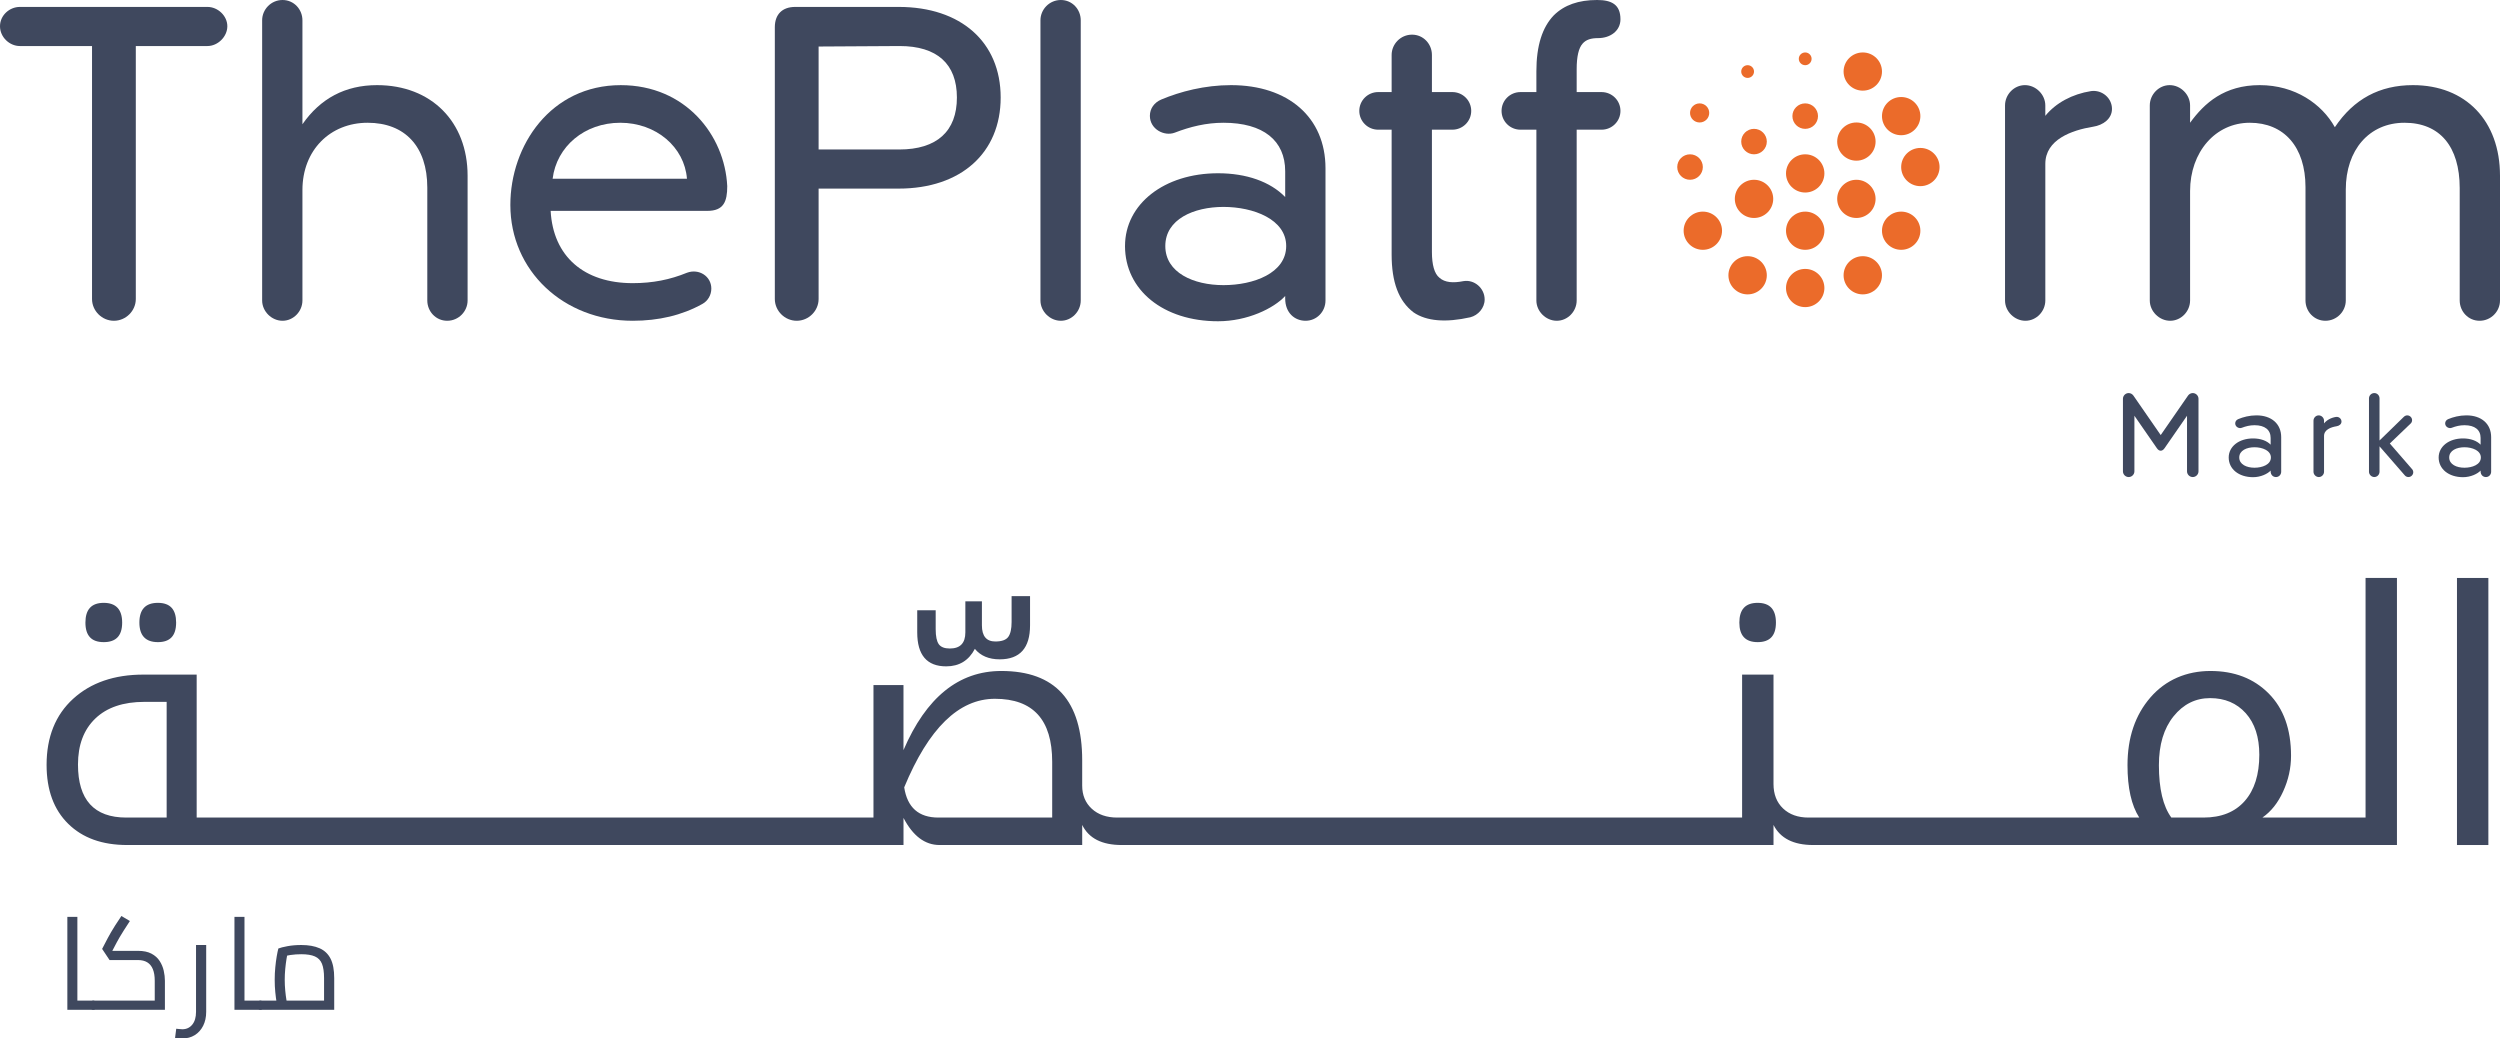 <svg width="260" height="108" viewBox="0 0 260 108" fill="none" xmlns="http://www.w3.org/2000/svg">
<g clip-path="url(#clip0_73_2743)">
<path d="M187.741 25.981C188.844 25.981 189.737 25.091 189.737 23.994C189.737 22.897 188.844 22.008 187.741 22.008C186.638 22.008 185.745 22.897 185.745 23.994C185.745 25.091 186.638 25.981 187.741 25.981Z" fill="#EB6B2A"/>
<path d="M193.064 22.67C194.167 22.67 195.061 21.781 195.061 20.684C195.061 19.587 194.167 18.697 193.064 18.697C191.962 18.697 191.068 19.587 191.068 20.684C191.068 21.781 191.962 22.67 193.064 22.67Z" fill="#EB6B2A"/>
<path d="M199.718 19.36C200.821 19.36 201.714 18.47 201.714 17.373C201.714 16.276 200.821 15.386 199.718 15.386C198.615 15.386 197.722 16.276 197.722 17.373C197.722 18.47 198.615 19.36 199.718 19.36Z" fill="#EB6B2A"/>
<path d="M197.722 25.981C198.825 25.981 199.719 25.091 199.719 23.994C199.719 22.897 198.825 22.008 197.722 22.008C196.62 22.008 195.726 22.897 195.726 23.994C195.726 25.091 196.62 25.981 197.722 25.981Z" fill="#EB6B2A"/>
<path d="M193.729 30.616C194.832 30.616 195.726 29.727 195.726 28.629C195.726 27.532 194.832 26.643 193.729 26.643C192.627 26.643 191.733 27.532 191.733 28.629C191.733 29.727 192.627 30.616 193.729 30.616Z" fill="#EB6B2A"/>
<path d="M187.741 31.94C188.844 31.94 189.737 31.051 189.737 29.954C189.737 28.856 188.844 27.967 187.741 27.967C186.638 27.967 185.745 28.856 185.745 29.954C185.745 31.051 186.638 31.94 187.741 31.94Z" fill="#EB6B2A"/>
<path d="M181.752 30.616C182.855 30.616 183.749 29.727 183.749 28.629C183.749 27.532 182.855 26.643 181.752 26.643C180.65 26.643 179.756 27.532 179.756 28.629C179.756 29.727 180.65 30.616 181.752 30.616Z" fill="#EB6B2A"/>
<path d="M177.095 25.981C178.197 25.981 179.091 25.091 179.091 23.994C179.091 22.897 178.197 22.008 177.095 22.008C175.992 22.008 175.098 22.897 175.098 23.994C175.098 25.091 175.992 25.981 177.095 25.981Z" fill="#EB6B2A"/>
<path d="M182.418 22.67C183.521 22.67 184.415 21.781 184.415 20.684C184.415 19.587 183.521 18.697 182.418 18.697C181.316 18.697 180.422 19.587 180.422 20.684C180.422 21.781 181.316 22.67 182.418 22.67Z" fill="#EB6B2A"/>
<path d="M187.741 20.022C188.844 20.022 189.737 19.133 189.737 18.035C189.737 16.938 188.844 16.049 187.741 16.049C186.638 16.049 185.745 16.938 185.745 18.035C185.745 19.133 186.638 20.022 187.741 20.022Z" fill="#EB6B2A"/>
<path d="M193.064 16.711C194.167 16.711 195.061 15.822 195.061 14.725C195.061 13.627 194.167 12.738 193.064 12.738C191.962 12.738 191.068 13.627 191.068 14.725C191.068 15.822 191.962 16.711 193.064 16.711Z" fill="#EB6B2A"/>
<path d="M187.741 13.401C188.476 13.401 189.072 12.808 189.072 12.076C189.072 11.345 188.476 10.752 187.741 10.752C187.006 10.752 186.41 11.345 186.41 12.076C186.41 12.808 187.006 13.401 187.741 13.401Z" fill="#EB6B2A"/>
<path d="M182.418 16.049C183.153 16.049 183.749 15.456 183.749 14.725C183.749 13.993 183.153 13.4 182.418 13.4C181.683 13.4 181.087 13.993 181.087 14.725C181.087 15.456 181.683 16.049 182.418 16.049Z" fill="#EB6B2A"/>
<path d="M175.764 18.697C176.499 18.697 177.095 18.104 177.095 17.373C177.095 16.642 176.499 16.049 175.764 16.049C175.029 16.049 174.433 16.642 174.433 17.373C174.433 18.104 175.029 18.697 175.764 18.697Z" fill="#EB6B2A"/>
<path d="M176.762 12.738C177.313 12.738 177.76 12.294 177.76 11.745C177.76 11.197 177.313 10.752 176.762 10.752C176.211 10.752 175.764 11.197 175.764 11.745C175.764 12.294 176.211 12.738 176.762 12.738Z" fill="#EB6B2A"/>
<path d="M181.753 8.104C182.12 8.104 182.418 7.807 182.418 7.441C182.418 7.076 182.12 6.779 181.753 6.779C181.385 6.779 181.087 7.076 181.087 7.441C181.087 7.807 181.385 8.104 181.753 8.104Z" fill="#EB6B2A"/>
<path d="M187.741 6.78C188.108 6.78 188.406 6.483 188.406 6.117C188.406 5.751 188.108 5.455 187.741 5.455C187.373 5.455 187.075 5.751 187.075 6.117C187.075 6.483 187.373 6.78 187.741 6.78Z" fill="#EB6B2A"/>
<path d="M197.722 14.063C198.825 14.063 199.719 13.174 199.719 12.076C199.719 10.979 198.825 10.09 197.722 10.09C196.62 10.09 195.726 10.979 195.726 12.076C195.726 13.174 196.62 14.063 197.722 14.063Z" fill="#EB6B2A"/>
<path d="M193.729 9.428C194.832 9.428 195.726 8.539 195.726 7.441C195.726 6.344 194.832 5.455 193.729 5.455C192.627 5.455 191.733 6.344 191.733 7.441C191.733 8.539 192.627 9.428 193.729 9.428Z" fill="#EB6B2A"/>
<path d="M9.571 31.095V4.788H2.069C0.983 4.788 0 3.861 0 2.728C0 1.596 0.983 0.72 2.069 0.72H21.574C22.661 0.72 23.643 1.648 23.643 2.728C23.643 3.809 22.66 4.788 21.574 4.788H14.124V31.095C14.124 32.33 13.089 33.36 11.848 33.36C10.606 33.36 9.571 32.331 9.571 31.095Z" fill="#3F485E"/>
<path d="M27.263 31.249V2.111C27.263 0.978 28.194 0 29.384 0C30.573 0 31.453 0.978 31.453 2.111V12.922C33.315 10.245 35.902 8.854 39.214 8.854C44.853 8.854 48.63 12.664 48.63 18.275V31.249C48.63 32.382 47.698 33.36 46.509 33.36C45.319 33.36 44.439 32.382 44.439 31.249V19.511C44.439 15.238 42.111 12.767 38.231 12.767C34.351 12.767 31.453 15.599 31.453 19.769V31.249C31.453 32.382 30.522 33.36 29.384 33.36C28.245 33.36 27.263 32.382 27.263 31.249Z" fill="#3F485E"/>
<path d="M53.077 21.314C53.077 15.136 57.267 8.855 64.562 8.855C71.288 8.855 75.375 14.055 75.633 19.357C75.633 20.954 75.271 21.931 73.564 21.931H57.267C57.526 26.668 60.733 29.448 65.803 29.448C67.873 29.448 69.684 29.087 71.443 28.366C72.685 27.903 73.978 28.727 73.978 30.014C73.978 30.683 73.616 31.301 73.047 31.61C70.926 32.794 68.494 33.36 65.804 33.36C58.612 33.36 53.077 28.16 53.077 21.314H53.077ZM71.443 18.585C71.184 15.29 68.235 12.767 64.511 12.767C60.786 12.767 57.889 15.239 57.474 18.585H71.443Z" fill="#3F485E"/>
<path d="M80.582 31.095V2.832C80.582 1.493 81.358 0.72 82.703 0.72H93.465C99.931 0.72 104.07 4.376 104.07 10.141C104.07 15.907 99.931 19.614 93.465 19.614H85.135V31.095C85.135 32.33 84.1 33.36 82.859 33.36C81.617 33.36 80.582 32.331 80.582 31.095ZM85.135 15.547H93.516C97.448 15.547 99.518 13.643 99.518 10.142C99.518 6.641 97.448 4.788 93.568 4.788L85.135 4.839V15.547Z" fill="#3F485E"/>
<path d="M108.207 31.249V2.111C108.207 0.978 109.138 0 110.328 0C111.517 0 112.397 0.978 112.397 2.111V31.249C112.397 32.382 111.466 33.36 110.328 33.36C109.189 33.36 108.207 32.382 108.207 31.249V31.249Z" fill="#3F485E"/>
<path d="M117.002 25.587C117.002 21.21 121.089 18.019 126.676 18.019C129.625 18.019 132.108 18.894 133.66 20.49V17.812C133.66 14.62 131.384 12.767 127.245 12.767C125.434 12.767 123.778 13.179 122.175 13.797C121.088 14.209 119.588 13.437 119.588 12.047C119.588 11.274 120.053 10.657 120.778 10.348C122.743 9.524 125.279 8.854 128.021 8.854C133.97 8.854 137.851 12.201 137.851 17.503V31.249C137.851 32.433 136.919 33.36 135.781 33.36C134.643 33.36 133.66 32.536 133.66 31.043V30.785C132.47 32.072 129.728 33.411 126.675 33.411C120.984 33.411 117.001 30.167 117.001 25.585L117.002 25.587ZM133.764 25.587C133.764 22.806 130.349 21.519 127.245 21.519C124.141 21.519 121.192 22.806 121.192 25.587C121.192 28.367 124.141 29.654 127.245 29.654C130.349 29.654 133.764 28.419 133.764 25.587Z" fill="#3F485E"/>
<path d="M152.904 32.999C150.368 33.566 148.351 33.411 147.006 32.485C145.454 31.301 144.73 29.344 144.73 26.461V13.488H143.333C142.246 13.488 141.367 12.613 141.367 11.532C141.367 10.451 142.246 9.575 143.333 9.575H144.73V5.714C144.73 4.582 145.661 3.604 146.851 3.604C148.04 3.604 148.92 4.582 148.92 5.714V9.575H151.041C152.128 9.575 153.007 10.451 153.007 11.532C153.007 12.613 152.127 13.488 151.041 13.488H148.92V26.203C148.92 27.542 149.179 28.469 149.696 28.88C150.265 29.395 151.144 29.447 152.179 29.241C153.318 29.035 154.404 29.962 154.404 31.146C154.404 32.021 153.732 32.793 152.904 32.999V32.999Z" fill="#3F485E"/>
<path d="M159.784 31.249V13.488H158.128C157.042 13.488 156.162 12.613 156.162 11.532C156.162 10.451 157.042 9.576 158.128 9.576H159.784V7.413C159.784 4.736 160.405 2.832 161.594 1.596C162.681 0.515 164.181 0 166.096 0C167.596 0 168.527 0.464 168.527 2.008C168.527 3.192 167.493 3.964 166.199 3.964C165.475 3.964 164.957 4.118 164.595 4.53C164.181 4.993 163.974 5.869 163.974 7.207V9.576H166.561C167.648 9.576 168.527 10.451 168.527 11.532C168.527 12.613 167.647 13.488 166.561 13.488H163.974V31.249C163.974 32.382 163.043 33.36 161.905 33.36C160.766 33.36 159.783 32.382 159.783 31.249H159.784Z" fill="#3F485E"/>
<path d="M208.523 31.249V10.966C208.523 9.833 209.455 8.854 210.592 8.854C211.73 8.854 212.713 9.833 212.713 10.966V12.047C213.8 10.708 215.507 9.782 217.473 9.473C218.611 9.319 219.646 10.194 219.646 11.326C219.646 12.356 218.715 13.025 217.68 13.179C215.456 13.54 212.714 14.517 212.714 17.04V31.249C212.714 32.382 211.783 33.36 210.644 33.36C209.506 33.36 208.523 32.382 208.523 31.249L208.523 31.249Z" fill="#3F485E"/>
<path d="M223.578 31.249V10.966C223.578 9.833 224.509 8.854 225.647 8.854C226.785 8.854 227.768 9.833 227.768 10.966V12.767C229.269 10.708 231.338 8.854 235.011 8.854C238.684 8.854 241.478 10.811 242.824 13.23C244.789 10.296 247.48 8.854 250.946 8.854C256.43 8.854 260 12.561 260 18.276V31.249C260 32.382 259.068 33.36 257.879 33.36C256.689 33.36 255.809 32.382 255.809 31.249V19.562C255.809 15.238 253.74 12.767 250.067 12.767C246.394 12.767 243.962 15.598 243.962 19.717V31.249C243.962 32.382 243.03 33.36 241.841 33.36C240.652 33.36 239.771 32.382 239.771 31.249V19.46C239.771 15.29 237.547 12.767 233.977 12.767C230.407 12.767 227.769 15.805 227.769 19.872V31.249C227.769 32.382 226.837 33.36 225.699 33.36C224.561 33.36 223.578 32.382 223.578 31.249L223.578 31.249Z" fill="#3F485E"/>
<path d="M14.496 64.749C14.496 63.379 15.136 62.696 16.418 62.696C17.699 62.696 18.317 63.379 18.317 64.749C18.317 66.12 17.685 66.782 16.418 66.782C15.151 66.782 14.496 66.105 14.496 64.749Z" fill="#3F485E"/>
<path d="M8.884 64.749C8.884 63.379 9.516 62.696 10.786 62.696C12.056 62.696 12.705 63.379 12.705 64.749C12.705 66.12 12.065 66.782 10.786 66.782C9.507 66.782 8.884 66.105 8.884 64.749Z" fill="#3F485E"/>
<path d="M95.392 65.769V63.466H97.311V65.429C97.311 66.179 97.421 66.701 97.635 66.999C97.85 67.297 98.233 67.445 98.783 67.445C99.859 67.445 100.397 66.886 100.397 65.769V62.537H102.119V65.036C102.119 66.153 102.585 66.715 103.518 66.715C104.176 66.715 104.622 66.558 104.856 66.241C105.087 65.927 105.206 65.413 105.206 64.697V62.001H107.125V65.036C107.125 67.392 106.073 68.571 103.967 68.571C102.844 68.571 101.981 68.206 101.385 67.481C100.75 68.695 99.757 69.301 98.405 69.301C96.396 69.301 95.392 68.124 95.392 65.769V65.769Z" fill="#3F485E"/>
<path d="M180.892 64.749C180.892 63.379 181.527 62.696 182.794 62.696C184.061 62.696 184.697 63.379 184.697 64.749C184.697 66.12 184.061 66.782 182.794 66.782C181.527 66.782 180.892 66.105 180.892 64.749Z" fill="#3F485E"/>
<path d="M246.018 85.027H235.288C236.186 84.409 236.908 83.502 237.45 82.306C237.995 81.11 238.268 79.874 238.268 78.602C238.268 75.842 237.492 73.68 235.942 72.121C234.396 70.562 232.376 69.782 229.889 69.782C227.403 69.782 225.236 70.7 223.647 72.531C222.056 74.365 221.26 76.715 221.26 79.582C221.26 81.938 221.666 83.755 222.482 85.027H188.084C186.987 85.027 186.103 84.713 185.44 84.081C184.777 83.452 184.444 82.6 184.444 81.528V70.158H181.179V85.027H116.191C115.091 85.027 114.208 84.721 113.544 84.109C112.881 83.497 112.548 82.696 112.548 81.708V79.065C112.548 72.876 109.743 69.782 104.135 69.782C99.71 69.782 96.318 72.525 93.962 78.013V71.248H90.841V85.027H20.454V70.158H14.912C11.884 70.158 9.451 70.998 7.608 72.674C5.768 74.353 4.845 76.644 4.845 79.548C4.845 82.154 5.593 84.196 7.089 85.67C8.585 87.147 10.628 87.882 13.224 87.882H93.964V85.063C94.946 86.944 96.196 87.882 97.714 87.882H112.549V85.793C113.232 87.186 114.601 87.882 116.658 87.882H184.445V85.793C185.151 87.186 186.525 87.882 188.571 87.882H249.283V60.108H246.018V85.027ZM17.332 85.027H13.133C9.786 85.027 8.11 83.187 8.11 79.512C8.11 77.476 8.711 75.881 9.913 74.727C11.115 73.573 12.817 72.994 15.018 72.994H17.332V85.027ZM109.428 85.027H97.59C95.544 85.027 94.359 83.98 94.037 81.885C96.572 75.746 99.718 72.674 103.474 72.674C107.445 72.674 109.428 74.859 109.428 79.225V85.027ZM233.452 83.306C232.441 84.454 231.008 85.027 229.154 85.027H225.819C224.958 83.85 224.526 82.033 224.526 79.582C224.526 77.454 225.034 75.758 226.053 74.494C227.069 73.233 228.336 72.604 229.855 72.604C231.373 72.604 232.62 73.126 233.56 74.174C234.499 75.221 234.968 76.661 234.968 78.492C234.968 80.554 234.462 82.157 233.452 83.306H233.452Z" fill="#3F485E"/>
<path d="M258.79 60.108H255.525V87.882H258.79V60.108Z" fill="#3F485E"/>
<path d="M220.786 49.021V41.472C220.786 41.149 221.056 40.879 221.382 40.879C221.585 40.879 221.761 40.987 221.87 41.136L224.714 45.247L227.559 41.136C227.667 40.987 227.843 40.879 228.047 40.879C228.372 40.879 228.643 41.149 228.643 41.472V49.021C228.643 49.344 228.372 49.614 228.047 49.614C227.721 49.614 227.45 49.345 227.45 49.021V43.239L225.107 46.622C224.877 46.959 224.552 46.959 224.321 46.622L221.978 43.239V49.021C221.978 49.344 221.707 49.614 221.382 49.614C221.056 49.614 220.786 49.345 220.786 49.021Z" fill="#3F485E"/>
<path d="M231.785 47.579C231.785 46.433 232.855 45.597 234.318 45.597C235.09 45.597 235.74 45.827 236.146 46.245V45.543C236.146 44.708 235.55 44.222 234.467 44.222C233.992 44.222 233.559 44.33 233.139 44.492C232.855 44.6 232.462 44.398 232.462 44.033C232.462 43.831 232.584 43.669 232.774 43.589C233.288 43.373 233.952 43.198 234.67 43.198C236.228 43.198 237.244 44.074 237.244 45.462V49.061C237.244 49.372 237 49.614 236.702 49.614C236.404 49.614 236.146 49.398 236.146 49.007V48.94C235.835 49.277 235.117 49.627 234.318 49.627C232.828 49.627 231.785 48.778 231.785 47.579ZM236.173 47.579C236.173 46.851 235.279 46.514 234.467 46.514C233.654 46.514 232.882 46.851 232.882 47.579C232.882 48.306 233.654 48.643 234.467 48.643C235.279 48.643 236.173 48.32 236.173 47.579Z" fill="#3F485E"/>
<path d="M240.603 49.061V43.751C240.603 43.454 240.847 43.198 241.145 43.198C241.443 43.198 241.7 43.454 241.7 43.751V44.033C241.985 43.683 242.432 43.44 242.946 43.36C243.245 43.319 243.515 43.548 243.515 43.845C243.515 44.115 243.271 44.29 243.001 44.331C242.418 44.425 241.7 44.681 241.7 45.342V49.062C241.7 49.358 241.456 49.614 241.158 49.614C240.86 49.614 240.603 49.358 240.603 49.062V49.061Z" fill="#3F485E"/>
<path d="M249.99 43.36C250.085 43.265 250.207 43.198 250.356 43.198C250.627 43.198 250.857 43.427 250.857 43.697C250.857 43.831 250.803 43.953 250.722 44.033L248.541 46.123L250.844 48.778C250.925 48.859 250.979 48.98 250.979 49.115C250.979 49.384 250.749 49.613 250.478 49.613C250.329 49.613 250.194 49.546 250.112 49.452L247.471 46.419V49.061C247.471 49.357 247.227 49.613 246.929 49.613C246.631 49.613 246.374 49.357 246.374 49.061V41.432C246.374 41.135 246.617 40.879 246.929 40.879C247.24 40.879 247.471 41.136 247.471 41.432V45.812L249.99 43.359V43.36Z" fill="#3F485E"/>
<path d="M253.62 47.579C253.62 46.433 254.69 45.597 256.153 45.597C256.925 45.597 257.576 45.827 257.982 46.245V45.543C257.982 44.708 257.386 44.222 256.302 44.222C255.828 44.222 255.395 44.33 254.975 44.492C254.69 44.6 254.297 44.398 254.297 44.033C254.297 43.831 254.419 43.669 254.609 43.589C255.124 43.373 255.787 43.198 256.506 43.198C258.063 43.198 259.079 44.074 259.079 45.462V49.061C259.079 49.372 258.835 49.614 258.537 49.614C258.239 49.614 257.982 49.398 257.982 49.007V48.94C257.67 49.277 256.952 49.627 256.153 49.627C254.663 49.627 253.62 48.778 253.62 47.579ZM258.009 47.579C258.009 46.851 257.115 46.514 256.302 46.514C255.489 46.514 254.717 46.851 254.717 47.579C254.717 48.306 255.489 48.643 256.302 48.643C257.115 48.643 258.009 48.32 258.009 47.579Z" fill="#3F485E"/>
<path d="M7.004 105.021V95.357H8.047V105.021H7.004ZM8.047 105.021V104.064H9.7V105.021H8.047ZM9.7 105.021V104.064C9.754 104.064 9.799 104.076 9.835 104.098C9.871 104.12 9.898 104.151 9.917 104.192C9.935 104.232 9.948 104.282 9.957 104.34C9.966 104.398 9.971 104.463 9.971 104.535C9.971 104.608 9.966 104.675 9.957 104.738C9.948 104.801 9.935 104.852 9.917 104.893C9.898 104.933 9.871 104.965 9.835 104.987C9.799 105.009 9.754 105.02 9.7 105.02V105.021Z" fill="#3F485E"/>
<path d="M9.7 105.021C9.645 105.021 9.6 105.01 9.564 104.987C9.528 104.965 9.501 104.934 9.482 104.893C9.464 104.853 9.451 104.801 9.442 104.738C9.433 104.676 9.428 104.608 9.428 104.536C9.428 104.437 9.435 104.354 9.449 104.286C9.462 104.219 9.489 104.165 9.53 104.125C9.571 104.084 9.627 104.064 9.7 104.064V105.021ZM9.7 105.021V104.064H16.473L16.093 104.401V102.002C16.093 101.516 16.028 101.114 15.897 100.795C15.766 100.477 15.572 100.238 15.314 100.081C15.057 99.924 14.734 99.845 14.346 99.845H11.393L10.621 98.686L11.204 97.567C11.312 97.369 11.425 97.167 11.542 96.961C11.66 96.754 11.804 96.516 11.976 96.247C12.147 95.977 12.364 95.649 12.626 95.263L13.507 95.788C13.245 96.184 13.032 96.512 12.87 96.772C12.707 97.033 12.57 97.258 12.457 97.446C12.344 97.635 12.237 97.823 12.139 98.012L11.461 99.306L11.191 98.888H14.347C14.916 98.888 15.383 98.985 15.748 99.178C16.114 99.371 16.399 99.625 16.602 99.94C16.805 100.254 16.947 100.593 17.029 100.957C17.11 101.321 17.151 101.669 17.151 102.002V105.021H9.701L9.7 105.021Z" fill="#3F485E"/>
<path d="M18.965 108C18.848 108 18.723 107.993 18.592 107.98C18.461 107.966 18.332 107.954 18.206 107.946L18.328 106.989C18.455 106.998 18.572 107.01 18.68 107.023C18.789 107.036 18.883 107.043 18.965 107.043C19.389 107.043 19.732 106.883 19.994 106.564C20.256 106.245 20.387 105.803 20.387 105.236V98.281H21.444V105.236C21.444 105.784 21.338 106.268 21.126 106.686C20.913 107.104 20.622 107.427 20.252 107.656C19.882 107.885 19.453 108 18.965 108Z" fill="#3F485E"/>
<path d="M24.383 105.021V95.357H25.426V105.021H24.383ZM25.426 105.021V104.064H27.078V105.021H25.426ZM27.078 105.021V104.064C27.133 104.064 27.178 104.076 27.214 104.098C27.25 104.12 27.277 104.151 27.296 104.192C27.314 104.232 27.327 104.282 27.336 104.34C27.345 104.398 27.35 104.463 27.35 104.535C27.35 104.608 27.345 104.675 27.336 104.738C27.327 104.801 27.314 104.852 27.296 104.893C27.277 104.933 27.25 104.965 27.214 104.987C27.178 105.009 27.133 105.02 27.078 105.02V105.021Z" fill="#3F485E"/>
<path d="M27.078 105.021C27.024 105.021 26.979 105.01 26.943 104.987C26.907 104.965 26.88 104.934 26.861 104.893C26.843 104.853 26.83 104.801 26.821 104.738C26.812 104.676 26.807 104.608 26.807 104.536C26.807 104.437 26.814 104.354 26.828 104.286C26.841 104.219 26.868 104.165 26.909 104.125C26.95 104.084 27.006 104.064 27.078 104.064V105.021ZM27.078 105.021V104.064H34.488L33.702 104.616V101.719C33.702 101.09 33.63 100.595 33.486 100.236C33.341 99.876 33.095 99.621 32.747 99.468C32.4 99.315 31.928 99.239 31.332 99.239C30.953 99.239 30.575 99.266 30.201 99.32C29.826 99.374 29.535 99.446 29.327 99.535L29.964 98.888C29.91 99.104 29.856 99.376 29.801 99.704C29.747 100.032 29.702 100.384 29.666 100.762C29.63 101.139 29.612 101.517 29.612 101.894C29.612 102.271 29.63 102.658 29.666 103.026C29.701 103.394 29.742 103.713 29.788 103.983C29.833 104.252 29.869 104.441 29.896 104.549L28.894 104.832C28.858 104.715 28.814 104.513 28.765 104.226C28.715 103.938 28.671 103.592 28.63 103.188C28.588 102.783 28.569 102.352 28.569 101.894C28.569 101.436 28.589 101.024 28.63 100.607C28.67 100.189 28.719 99.809 28.778 99.468C28.837 99.126 28.893 98.853 28.948 98.645C29.146 98.564 29.462 98.484 29.895 98.403C30.329 98.322 30.808 98.281 31.331 98.281C32.09 98.281 32.724 98.394 33.235 98.618C33.745 98.843 34.126 99.205 34.379 99.703C34.632 100.202 34.758 100.874 34.758 101.719V105.021H27.078H27.078Z" fill="#3F485E"/>
</g>
<defs>
<clipPath id="clip0_73_2743">
<rect width="260" height="108" fill="white"/>
</clipPath>
</defs>
</svg>
